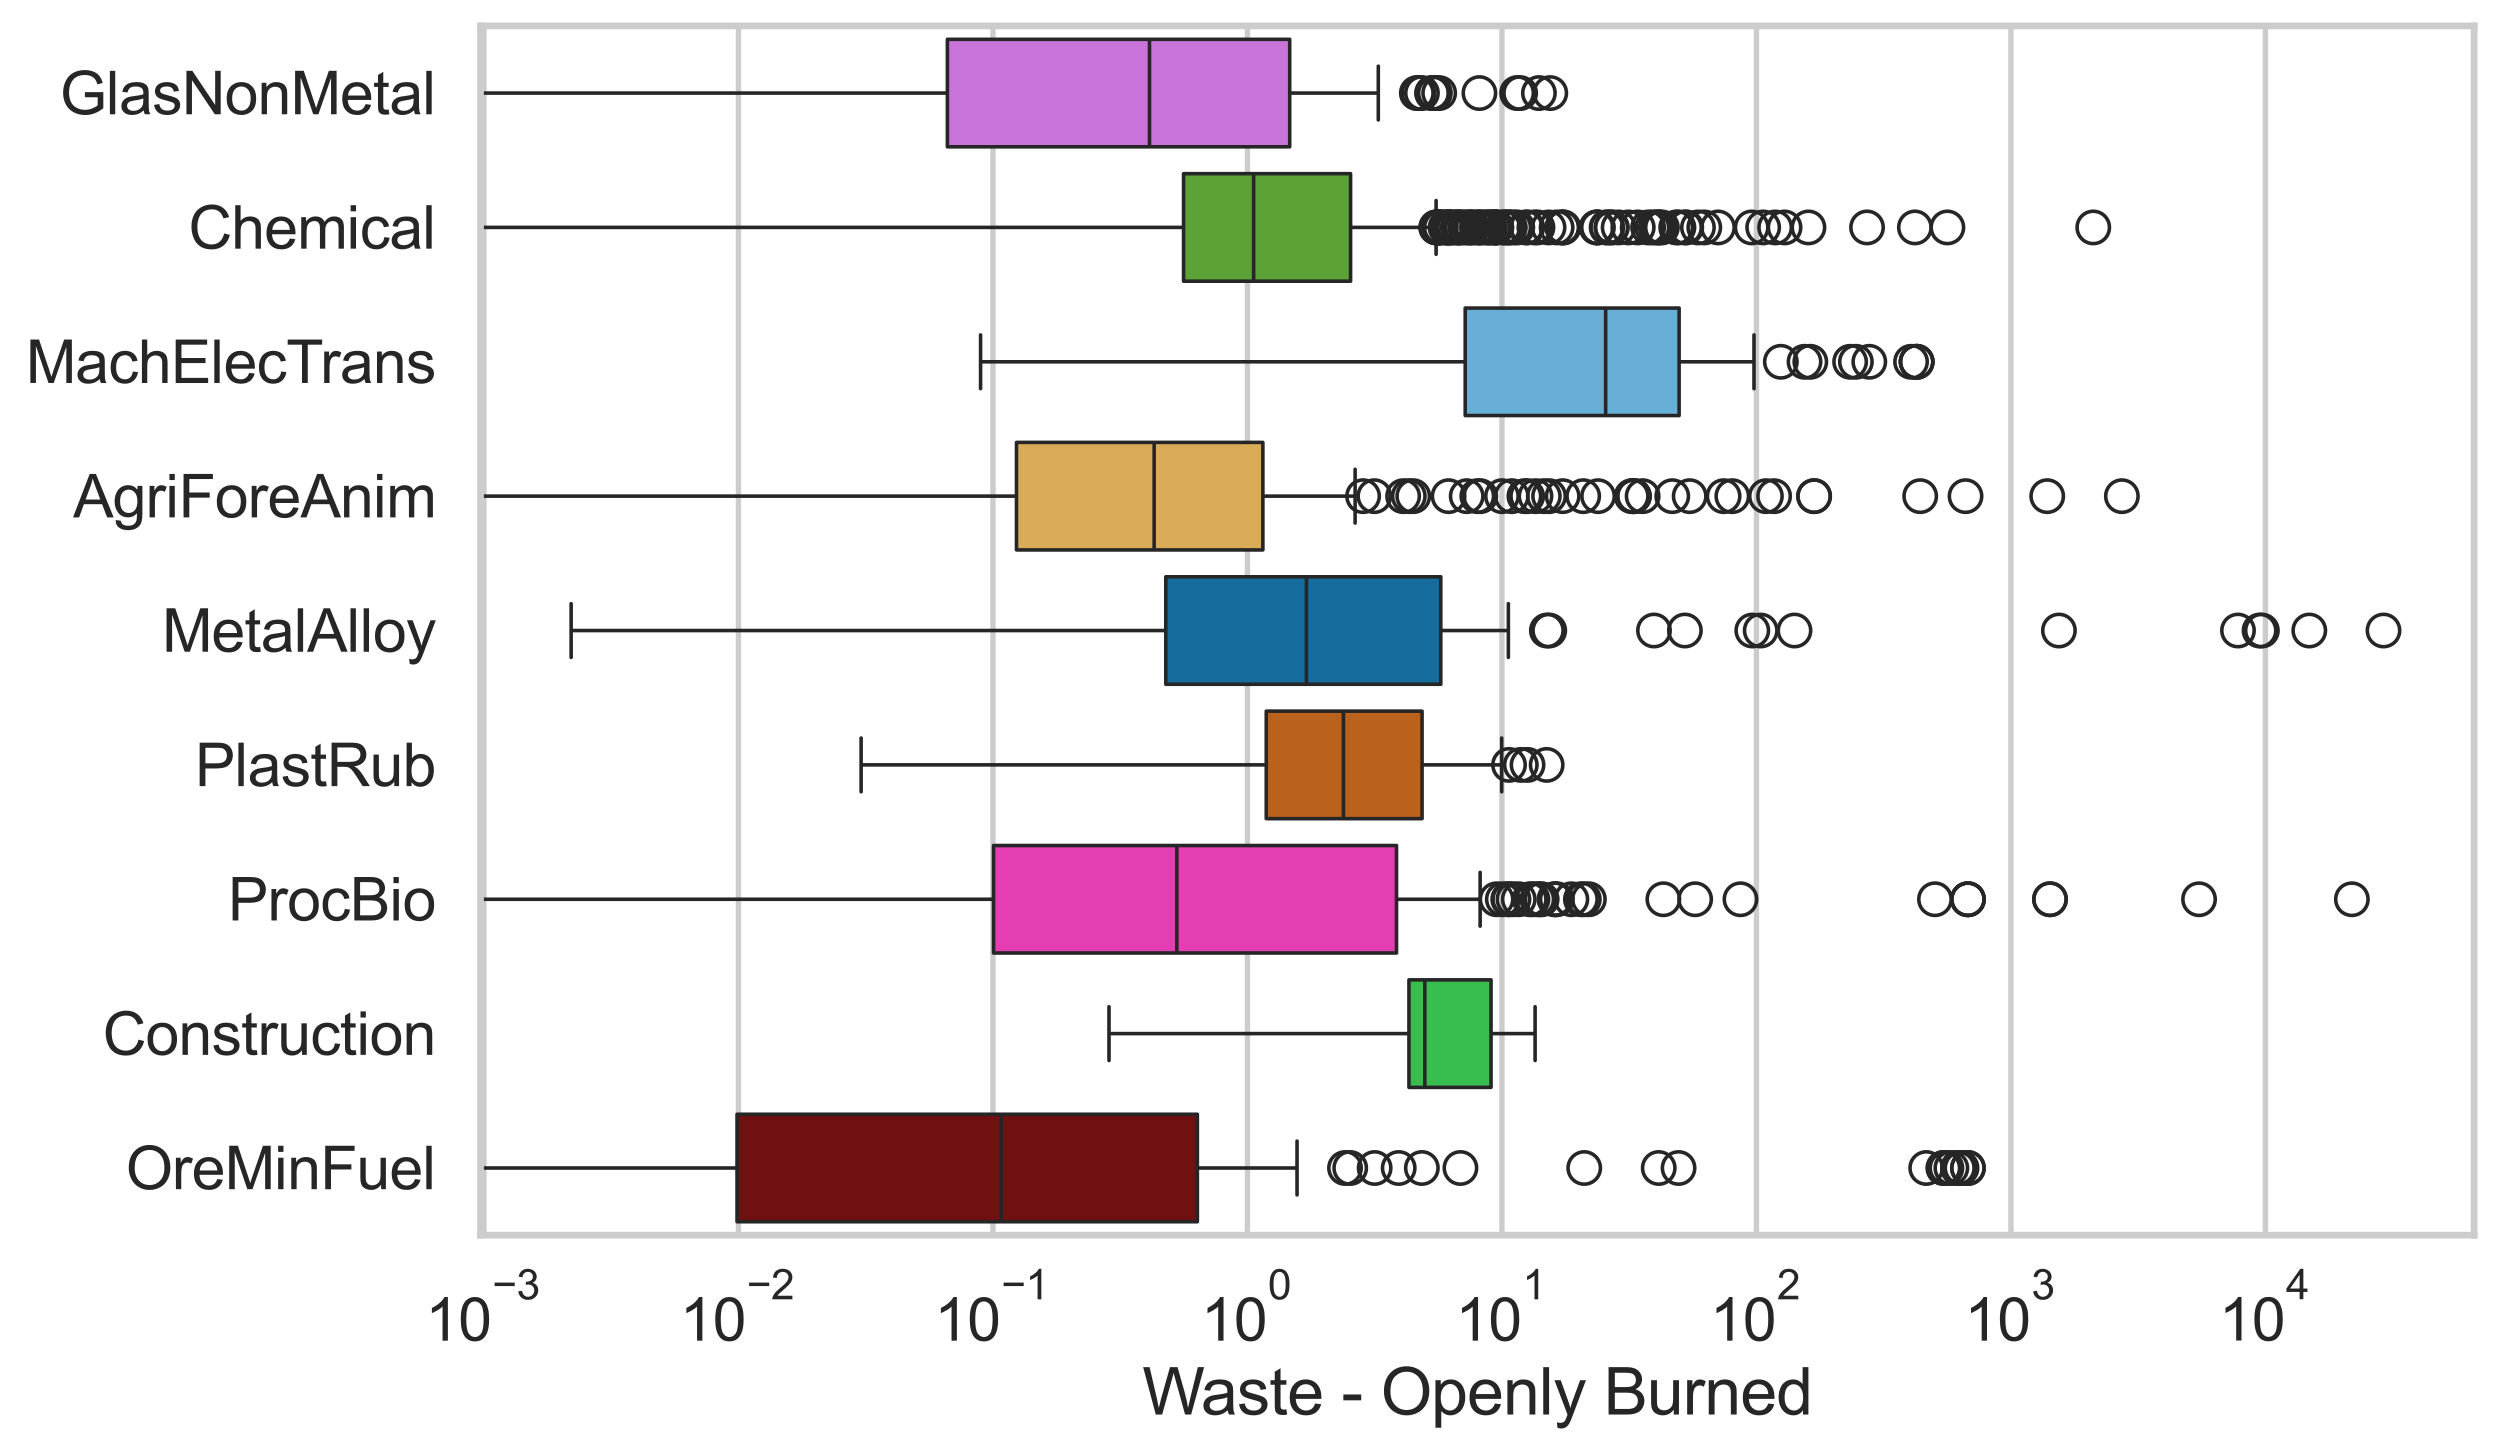 <?xml version="1.0" encoding="utf-8" standalone="no"?>
<!DOCTYPE svg PUBLIC "-//W3C//DTD SVG 1.1//EN"
  "http://www.w3.org/Graphics/SVG/1.1/DTD/svg11.dtd">
<svg xmlns:xlink="http://www.w3.org/1999/xlink" width="695.577pt" height="404.563pt" viewBox="0 0 695.577 404.563" xmlns="http://www.w3.org/2000/svg" version="1.1">
 <defs>
  <style type="text/css">*{stroke-linejoin: round; stroke-linecap: butt}</style>
 </defs>
 <g id="figure_1">
  <g id="patch_1">
   <path d="M 0 404.563 
L 695.577 404.563 
L 695.577 0 
L 0 0 
z
" style="fill: #ffffff"/>
  </g>
  <g id="axes_1">
   <g id="patch_2">
    <path d="M 133.697 343.665 
L 688.377 343.665 
L 688.377 7.2 
L 133.697 7.2 
z
" style="fill: #ffffff"/>
   </g>
   <g id="matplotlib.axis_1">
    <g id="xtick_1">
     <g id="line2d_1">
      <path d="M 134.657 343.665 
L 134.657 7.2 
" clip-path="url(#pf6d19794cf)" style="fill: none; stroke: #cccccc; stroke-width: 1.5; stroke-linecap: round"/>
     </g>
     <g id="text_1">
      <!-- $\mathdefault{10^{-3}}$ -->
      <g style="fill: #262626" transform="translate(118.322 373.18) scale(0.165 -0.165)">
       <defs>
        <path id="ArialMT-31" d="M 2384 0 
L 1822 0 
L 1822 3584 
Q 1619 3391 1289 3197 
Q 959 3003 697 2906 
L 697 3450 
Q 1169 3672 1522 3987 
Q 1875 4303 2022 4600 
L 2384 4600 
L 2384 0 
z
" transform="scale(0.016)"/>
        <path id="ArialMT-30" d="M 266 2259 
Q 266 3072 433 3567 
Q 600 4063 929 4331 
Q 1259 4600 1759 4600 
Q 2128 4600 2406 4451 
Q 2684 4303 2865 4023 
Q 3047 3744 3150 3342 
Q 3253 2941 3253 2259 
Q 3253 1453 3087 958 
Q 2922 463 2592 192 
Q 2263 -78 1759 -78 
Q 1097 -78 719 397 
Q 266 969 266 2259 
z
M 844 2259 
Q 844 1131 1108 757 
Q 1372 384 1759 384 
Q 2147 384 2411 759 
Q 2675 1134 2675 2259 
Q 2675 3391 2411 3762 
Q 2147 4134 1753 4134 
Q 1366 4134 1134 3806 
Q 844 3388 844 2259 
z
" transform="scale(0.016)"/>
        <path id="ArialMT-2212" d="M 3381 1997 
L 356 1997 
L 356 2522 
L 3381 2522 
L 3381 1997 
z
" transform="scale(0.016)"/>
        <path id="ArialMT-33" d="M 269 1209 
L 831 1284 
Q 928 806 1161 595 
Q 1394 384 1728 384 
Q 2125 384 2398 659 
Q 2672 934 2672 1341 
Q 2672 1728 2419 1979 
Q 2166 2231 1775 2231 
Q 1616 2231 1378 2169 
L 1441 2663 
Q 1497 2656 1531 2656 
Q 1891 2656 2178 2843 
Q 2466 3031 2466 3422 
Q 2466 3731 2256 3934 
Q 2047 4138 1716 4138 
Q 1388 4138 1169 3931 
Q 950 3725 888 3313 
L 325 3413 
Q 428 3978 793 4289 
Q 1159 4600 1703 4600 
Q 2078 4600 2393 4439 
Q 2709 4278 2876 4000 
Q 3044 3722 3044 3409 
Q 3044 3113 2884 2869 
Q 2725 2625 2413 2481 
Q 2819 2388 3044 2092 
Q 3269 1797 3269 1353 
Q 3269 753 2831 336 
Q 2394 -81 1725 -81 
Q 1122 -81 723 278 
Q 325 638 269 1209 
z
" transform="scale(0.016)"/>
       </defs>
       <use xlink:href="#ArialMT-31" transform="translate(0 0.994)"/>
       <use xlink:href="#ArialMT-30" transform="translate(55.615 0.994)"/>
       <use xlink:href="#ArialMT-2212" transform="translate(112.973 70.688) scale(0.7)"/>
       <use xlink:href="#ArialMT-33" transform="translate(153.852 70.688) scale(0.7)"/>
      </g>
     </g>
    </g>
    <g id="xtick_2">
     <g id="line2d_2">
      <path d="M 205.465 343.665 
L 205.465 7.2 
" clip-path="url(#pf6d19794cf)" style="fill: none; stroke: #cccccc; stroke-width: 1.5; stroke-linecap: round"/>
     </g>
     <g id="text_2">
      <!-- $\mathdefault{10^{-2}}$ -->
      <g style="fill: #262626" transform="translate(189.13 373.18) scale(0.165 -0.165)">
       <defs>
        <path id="ArialMT-32" d="M 3222 541 
L 3222 0 
L 194 0 
Q 188 203 259 391 
Q 375 700 629 1000 
Q 884 1300 1366 1694 
Q 2113 2306 2375 2664 
Q 2638 3022 2638 3341 
Q 2638 3675 2398 3904 
Q 2159 4134 1775 4134 
Q 1369 4134 1125 3890 
Q 881 3647 878 3216 
L 300 3275 
Q 359 3922 746 4261 
Q 1134 4600 1788 4600 
Q 2447 4600 2831 4234 
Q 3216 3869 3216 3328 
Q 3216 3053 3103 2787 
Q 2991 2522 2730 2228 
Q 2469 1934 1863 1422 
Q 1356 997 1212 845 
Q 1069 694 975 541 
L 3222 541 
z
" transform="scale(0.016)"/>
       </defs>
       <use xlink:href="#ArialMT-31" transform="translate(0 0.994)"/>
       <use xlink:href="#ArialMT-30" transform="translate(55.615 0.994)"/>
       <use xlink:href="#ArialMT-2212" transform="translate(112.973 70.688) scale(0.7)"/>
       <use xlink:href="#ArialMT-32" transform="translate(153.852 70.688) scale(0.7)"/>
      </g>
     </g>
    </g>
    <g id="xtick_3">
     <g id="line2d_3">
      <path d="M 276.273 343.665 
L 276.273 7.2 
" clip-path="url(#pf6d19794cf)" style="fill: none; stroke: #cccccc; stroke-width: 1.5; stroke-linecap: round"/>
     </g>
     <g id="text_3">
      <!-- $\mathdefault{10^{-1}}$ -->
      <g style="fill: #262626" transform="translate(259.938 373.18) scale(0.165 -0.165)">
       <use xlink:href="#ArialMT-31" transform="translate(0 0.994)"/>
       <use xlink:href="#ArialMT-30" transform="translate(55.615 0.994)"/>
       <use xlink:href="#ArialMT-2212" transform="translate(112.973 70.688) scale(0.7)"/>
       <use xlink:href="#ArialMT-31" transform="translate(153.852 70.688) scale(0.7)"/>
      </g>
     </g>
    </g>
    <g id="xtick_4">
     <g id="line2d_4">
      <path d="M 347.081 343.665 
L 347.081 7.2 
" clip-path="url(#pf6d19794cf)" style="fill: none; stroke: #cccccc; stroke-width: 1.5; stroke-linecap: round"/>
     </g>
     <g id="text_4">
      <!-- $\mathdefault{10^{0}}$ -->
      <g style="fill: #262626" transform="translate(334.128 373.18) scale(0.165 -0.165)">
       <use xlink:href="#ArialMT-31" transform="translate(0 0.994)"/>
       <use xlink:href="#ArialMT-30" transform="translate(55.615 0.994)"/>
       <use xlink:href="#ArialMT-30" transform="translate(112.973 70.688) scale(0.7)"/>
      </g>
     </g>
    </g>
    <g id="xtick_5">
     <g id="line2d_5">
      <path d="M 417.889 343.665 
L 417.889 7.2 
" clip-path="url(#pf6d19794cf)" style="fill: none; stroke: #cccccc; stroke-width: 1.5; stroke-linecap: round"/>
     </g>
     <g id="text_5">
      <!-- $\mathdefault{10^{1}}$ -->
      <g style="fill: #262626" transform="translate(404.936 373.18) scale(0.165 -0.165)">
       <use xlink:href="#ArialMT-31" transform="translate(0 0.994)"/>
       <use xlink:href="#ArialMT-30" transform="translate(55.615 0.994)"/>
       <use xlink:href="#ArialMT-31" transform="translate(112.973 70.688) scale(0.7)"/>
      </g>
     </g>
    </g>
    <g id="xtick_6">
     <g id="line2d_6">
      <path d="M 488.696 343.665 
L 488.696 7.2 
" clip-path="url(#pf6d19794cf)" style="fill: none; stroke: #cccccc; stroke-width: 1.5; stroke-linecap: round"/>
     </g>
     <g id="text_6">
      <!-- $\mathdefault{10^{2}}$ -->
      <g style="fill: #262626" transform="translate(475.744 373.18) scale(0.165 -0.165)">
       <use xlink:href="#ArialMT-31" transform="translate(0 0.994)"/>
       <use xlink:href="#ArialMT-30" transform="translate(55.615 0.994)"/>
       <use xlink:href="#ArialMT-32" transform="translate(112.973 70.688) scale(0.7)"/>
      </g>
     </g>
    </g>
    <g id="xtick_7">
     <g id="line2d_7">
      <path d="M 559.504 343.665 
L 559.504 7.2 
" clip-path="url(#pf6d19794cf)" style="fill: none; stroke: #cccccc; stroke-width: 1.5; stroke-linecap: round"/>
     </g>
     <g id="text_7">
      <!-- $\mathdefault{10^{3}}$ -->
      <g style="fill: #262626" transform="translate(546.552 373.18) scale(0.165 -0.165)">
       <use xlink:href="#ArialMT-31" transform="translate(0 0.994)"/>
       <use xlink:href="#ArialMT-30" transform="translate(55.615 0.994)"/>
       <use xlink:href="#ArialMT-33" transform="translate(112.973 70.688) scale(0.7)"/>
      </g>
     </g>
    </g>
    <g id="xtick_8">
     <g id="line2d_8">
      <path d="M 630.312 343.665 
L 630.312 7.2 
" clip-path="url(#pf6d19794cf)" style="fill: none; stroke: #cccccc; stroke-width: 1.5; stroke-linecap: round"/>
     </g>
     <g id="text_8">
      <!-- $\mathdefault{10^{4}}$ -->
      <g style="fill: #262626" transform="translate(617.36 373.015) scale(0.165 -0.165)">
       <defs>
        <path id="ArialMT-34" d="M 2069 0 
L 2069 1097 
L 81 1097 
L 81 1613 
L 2172 4581 
L 2631 4581 
L 2631 1613 
L 3250 1613 
L 3250 1097 
L 2631 1097 
L 2631 0 
L 2069 0 
z
M 2069 1613 
L 2069 3678 
L 634 1613 
L 2069 1613 
z
" transform="scale(0.016)"/>
       </defs>
       <use xlink:href="#ArialMT-31" transform="translate(0 0.202)"/>
       <use xlink:href="#ArialMT-30" transform="translate(55.615 0.202)"/>
       <use xlink:href="#ArialMT-34" transform="translate(112.973 69.895) scale(0.7)"/>
      </g>
     </g>
    </g>
    <g id="xtick_9"/>
    <g id="xtick_10"/>
    <g id="xtick_11"/>
    <g id="xtick_12"/>
    <g id="xtick_13"/>
    <g id="xtick_14"/>
    <g id="xtick_15"/>
    <g id="xtick_16"/>
    <g id="xtick_17"/>
    <g id="xtick_18"/>
    <g id="xtick_19"/>
    <g id="xtick_20"/>
    <g id="xtick_21"/>
    <g id="xtick_22"/>
    <g id="xtick_23"/>
    <g id="xtick_24"/>
    <g id="xtick_25"/>
    <g id="xtick_26"/>
    <g id="xtick_27"/>
    <g id="xtick_28"/>
    <g id="xtick_29"/>
    <g id="xtick_30"/>
    <g id="xtick_31"/>
    <g id="xtick_32"/>
    <g id="xtick_33"/>
    <g id="xtick_34"/>
    <g id="xtick_35"/>
    <g id="xtick_36"/>
    <g id="xtick_37"/>
    <g id="xtick_38"/>
    <g id="xtick_39"/>
    <g id="xtick_40"/>
    <g id="xtick_41"/>
    <g id="xtick_42"/>
    <g id="xtick_43"/>
    <g id="xtick_44"/>
    <g id="xtick_45"/>
    <g id="xtick_46"/>
    <g id="xtick_47"/>
    <g id="xtick_48"/>
    <g id="xtick_49"/>
    <g id="xtick_50"/>
    <g id="xtick_51"/>
    <g id="xtick_52"/>
    <g id="xtick_53"/>
    <g id="xtick_54"/>
    <g id="xtick_55"/>
    <g id="xtick_56"/>
    <g id="xtick_57"/>
    <g id="xtick_58"/>
    <g id="xtick_59"/>
    <g id="xtick_60"/>
    <g id="xtick_61"/>
    <g id="xtick_62"/>
    <g id="xtick_63"/>
    <g id="xtick_64"/>
    <g id="xtick_65"/>
    <g id="xtick_66"/>
    <g id="xtick_67"/>
    <g id="xtick_68"/>
    <g id="xtick_69"/>
    <g id="text_9">
     <!-- Waste - Openly Burned -->
     <g style="fill: #262626" transform="translate(317.838 393.574) scale(0.18 -0.18)">
      <defs>
       <path id="ArialMT-57" d="M 1294 0 
L 78 4581 
L 700 4581 
L 1397 1578 
Q 1509 1106 1591 641 
Q 1766 1375 1797 1488 
L 2669 4581 
L 3400 4581 
L 4056 2263 
Q 4303 1400 4413 641 
Q 4500 1075 4641 1638 
L 5359 4581 
L 5969 4581 
L 4713 0 
L 4128 0 
L 3163 3491 
Q 3041 3928 3019 4028 
Q 2947 3713 2884 3491 
L 1913 0 
L 1294 0 
z
" transform="scale(0.016)"/>
       <path id="ArialMT-61" d="M 2588 409 
Q 2275 144 1986 34 
Q 1697 -75 1366 -75 
Q 819 -75 525 192 
Q 231 459 231 875 
Q 231 1119 342 1320 
Q 453 1522 633 1644 
Q 813 1766 1038 1828 
Q 1203 1872 1538 1913 
Q 2219 1994 2541 2106 
Q 2544 2222 2544 2253 
Q 2544 2597 2384 2738 
Q 2169 2928 1744 2928 
Q 1347 2928 1158 2789 
Q 969 2650 878 2297 
L 328 2372 
Q 403 2725 575 2942 
Q 747 3159 1072 3276 
Q 1397 3394 1825 3394 
Q 2250 3394 2515 3294 
Q 2781 3194 2906 3042 
Q 3031 2891 3081 2659 
Q 3109 2516 3109 2141 
L 3109 1391 
Q 3109 606 3145 398 
Q 3181 191 3288 0 
L 2700 0 
Q 2613 175 2588 409 
z
M 2541 1666 
Q 2234 1541 1622 1453 
Q 1275 1403 1131 1340 
Q 988 1278 909 1158 
Q 831 1038 831 891 
Q 831 666 1001 516 
Q 1172 366 1500 366 
Q 1825 366 2078 508 
Q 2331 650 2450 897 
Q 2541 1088 2541 1459 
L 2541 1666 
z
" transform="scale(0.016)"/>
       <path id="ArialMT-73" d="M 197 991 
L 753 1078 
Q 800 744 1014 566 
Q 1228 388 1613 388 
Q 2000 388 2187 545 
Q 2375 703 2375 916 
Q 2375 1106 2209 1216 
Q 2094 1291 1634 1406 
Q 1016 1563 777 1677 
Q 538 1791 414 1992 
Q 291 2194 291 2438 
Q 291 2659 392 2848 
Q 494 3038 669 3163 
Q 800 3259 1026 3326 
Q 1253 3394 1513 3394 
Q 1903 3394 2198 3281 
Q 2494 3169 2634 2976 
Q 2775 2784 2828 2463 
L 2278 2388 
Q 2241 2644 2061 2787 
Q 1881 2931 1553 2931 
Q 1166 2931 1000 2803 
Q 834 2675 834 2503 
Q 834 2394 903 2306 
Q 972 2216 1119 2156 
Q 1203 2125 1616 2013 
Q 2213 1853 2448 1751 
Q 2684 1650 2818 1456 
Q 2953 1263 2953 975 
Q 2953 694 2789 445 
Q 2625 197 2315 61 
Q 2006 -75 1616 -75 
Q 969 -75 630 194 
Q 291 463 197 991 
z
" transform="scale(0.016)"/>
       <path id="ArialMT-74" d="M 1650 503 
L 1731 6 
Q 1494 -44 1306 -44 
Q 1000 -44 831 53 
Q 663 150 594 308 
Q 525 466 525 972 
L 525 2881 
L 113 2881 
L 113 3319 
L 525 3319 
L 525 4141 
L 1084 4478 
L 1084 3319 
L 1650 3319 
L 1650 2881 
L 1084 2881 
L 1084 941 
Q 1084 700 1114 631 
Q 1144 563 1211 522 
Q 1278 481 1403 481 
Q 1497 481 1650 503 
z
" transform="scale(0.016)"/>
       <path id="ArialMT-65" d="M 2694 1069 
L 3275 997 
Q 3138 488 2766 206 
Q 2394 -75 1816 -75 
Q 1088 -75 661 373 
Q 234 822 234 1631 
Q 234 2469 665 2931 
Q 1097 3394 1784 3394 
Q 2450 3394 2872 2941 
Q 3294 2488 3294 1666 
Q 3294 1616 3291 1516 
L 816 1516 
Q 847 969 1125 678 
Q 1403 388 1819 388 
Q 2128 388 2347 550 
Q 2566 713 2694 1069 
z
M 847 1978 
L 2700 1978 
Q 2663 2397 2488 2606 
Q 2219 2931 1791 2931 
Q 1403 2931 1139 2672 
Q 875 2413 847 1978 
z
" transform="scale(0.016)"/>
       <path id="ArialMT-20" transform="scale(0.016)"/>
       <path id="ArialMT-2d" d="M 203 1375 
L 203 1941 
L 1931 1941 
L 1931 1375 
L 203 1375 
z
" transform="scale(0.016)"/>
       <path id="ArialMT-4f" d="M 309 2231 
Q 309 3372 921 4017 
Q 1534 4663 2503 4663 
Q 3138 4663 3647 4359 
Q 4156 4056 4423 3514 
Q 4691 2972 4691 2284 
Q 4691 1588 4409 1038 
Q 4128 488 3612 205 
Q 3097 -78 2500 -78 
Q 1853 -78 1343 234 
Q 834 547 571 1087 
Q 309 1628 309 2231 
z
M 934 2222 
Q 934 1394 1379 917 
Q 1825 441 2497 441 
Q 3181 441 3623 922 
Q 4066 1403 4066 2288 
Q 4066 2847 3877 3264 
Q 3688 3681 3323 3911 
Q 2959 4141 2506 4141 
Q 1863 4141 1398 3698 
Q 934 3256 934 2222 
z
" transform="scale(0.016)"/>
       <path id="ArialMT-70" d="M 422 -1272 
L 422 3319 
L 934 3319 
L 934 2888 
Q 1116 3141 1344 3267 
Q 1572 3394 1897 3394 
Q 2322 3394 2647 3175 
Q 2972 2956 3137 2557 
Q 3303 2159 3303 1684 
Q 3303 1175 3120 767 
Q 2938 359 2589 142 
Q 2241 -75 1856 -75 
Q 1575 -75 1351 44 
Q 1128 163 984 344 
L 984 -1272 
L 422 -1272 
z
M 931 1641 
Q 931 1000 1190 694 
Q 1450 388 1819 388 
Q 2194 388 2461 705 
Q 2728 1022 2728 1688 
Q 2728 2322 2467 2637 
Q 2206 2953 1844 2953 
Q 1484 2953 1207 2617 
Q 931 2281 931 1641 
z
" transform="scale(0.016)"/>
       <path id="ArialMT-6e" d="M 422 0 
L 422 3319 
L 928 3319 
L 928 2847 
Q 1294 3394 1984 3394 
Q 2284 3394 2536 3286 
Q 2788 3178 2913 3003 
Q 3038 2828 3088 2588 
Q 3119 2431 3119 2041 
L 3119 0 
L 2556 0 
L 2556 2019 
Q 2556 2363 2490 2533 
Q 2425 2703 2258 2804 
Q 2091 2906 1866 2906 
Q 1506 2906 1245 2678 
Q 984 2450 984 1813 
L 984 0 
L 422 0 
z
" transform="scale(0.016)"/>
       <path id="ArialMT-6c" d="M 409 0 
L 409 4581 
L 972 4581 
L 972 0 
L 409 0 
z
" transform="scale(0.016)"/>
       <path id="ArialMT-79" d="M 397 -1278 
L 334 -750 
Q 519 -800 656 -800 
Q 844 -800 956 -737 
Q 1069 -675 1141 -563 
Q 1194 -478 1313 -144 
Q 1328 -97 1363 -6 
L 103 3319 
L 709 3319 
L 1400 1397 
Q 1534 1031 1641 628 
Q 1738 1016 1872 1384 
L 2581 3319 
L 3144 3319 
L 1881 -56 
Q 1678 -603 1566 -809 
Q 1416 -1088 1222 -1217 
Q 1028 -1347 759 -1347 
Q 597 -1347 397 -1278 
z
" transform="scale(0.016)"/>
       <path id="ArialMT-42" d="M 469 0 
L 469 4581 
L 2188 4581 
Q 2713 4581 3030 4442 
Q 3347 4303 3526 4014 
Q 3706 3725 3706 3409 
Q 3706 3116 3547 2856 
Q 3388 2597 3066 2438 
Q 3481 2316 3704 2022 
Q 3928 1728 3928 1328 
Q 3928 1006 3792 729 
Q 3656 453 3456 303 
Q 3256 153 2954 76 
Q 2653 0 2216 0 
L 469 0 
z
M 1075 2656 
L 2066 2656 
Q 2469 2656 2644 2709 
Q 2875 2778 2992 2937 
Q 3109 3097 3109 3338 
Q 3109 3566 3000 3739 
Q 2891 3913 2687 3977 
Q 2484 4041 1991 4041 
L 1075 4041 
L 1075 2656 
z
M 1075 541 
L 2216 541 
Q 2509 541 2628 563 
Q 2838 600 2978 687 
Q 3119 775 3209 942 
Q 3300 1109 3300 1328 
Q 3300 1584 3169 1773 
Q 3038 1963 2805 2039 
Q 2572 2116 2134 2116 
L 1075 2116 
L 1075 541 
z
" transform="scale(0.016)"/>
       <path id="ArialMT-75" d="M 2597 0 
L 2597 488 
Q 2209 -75 1544 -75 
Q 1250 -75 995 37 
Q 741 150 617 320 
Q 494 491 444 738 
Q 409 903 409 1263 
L 409 3319 
L 972 3319 
L 972 1478 
Q 972 1038 1006 884 
Q 1059 663 1231 536 
Q 1403 409 1656 409 
Q 1909 409 2131 539 
Q 2353 669 2445 892 
Q 2538 1116 2538 1541 
L 2538 3319 
L 3100 3319 
L 3100 0 
L 2597 0 
z
" transform="scale(0.016)"/>
       <path id="ArialMT-72" d="M 416 0 
L 416 3319 
L 922 3319 
L 922 2816 
Q 1116 3169 1280 3281 
Q 1444 3394 1641 3394 
Q 1925 3394 2219 3213 
L 2025 2691 
Q 1819 2813 1613 2813 
Q 1428 2813 1281 2702 
Q 1134 2591 1072 2394 
Q 978 2094 978 1738 
L 978 0 
L 416 0 
z
" transform="scale(0.016)"/>
       <path id="ArialMT-64" d="M 2575 0 
L 2575 419 
Q 2259 -75 1647 -75 
Q 1250 -75 917 144 
Q 584 363 401 755 
Q 219 1147 219 1656 
Q 219 2153 384 2558 
Q 550 2963 881 3178 
Q 1213 3394 1622 3394 
Q 1922 3394 2156 3267 
Q 2391 3141 2538 2938 
L 2538 4581 
L 3097 4581 
L 3097 0 
L 2575 0 
z
M 797 1656 
Q 797 1019 1065 703 
Q 1334 388 1700 388 
Q 2069 388 2326 689 
Q 2584 991 2584 1609 
Q 2584 2291 2321 2609 
Q 2059 2928 1675 2928 
Q 1300 2928 1048 2622 
Q 797 2316 797 1656 
z
" transform="scale(0.016)"/>
      </defs>
      <use xlink:href="#ArialMT-57"/>
      <use xlink:href="#ArialMT-61" transform="translate(90.635 0)"/>
      <use xlink:href="#ArialMT-73" transform="translate(146.25 0)"/>
      <use xlink:href="#ArialMT-74" transform="translate(196.25 0)"/>
      <use xlink:href="#ArialMT-65" transform="translate(224.033 0)"/>
      <use xlink:href="#ArialMT-20" transform="translate(279.648 0)"/>
      <use xlink:href="#ArialMT-2d" transform="translate(307.432 0)"/>
      <use xlink:href="#ArialMT-20" transform="translate(340.732 0)"/>
      <use xlink:href="#ArialMT-4f" transform="translate(368.516 0)"/>
      <use xlink:href="#ArialMT-70" transform="translate(446.299 0)"/>
      <use xlink:href="#ArialMT-65" transform="translate(501.914 0)"/>
      <use xlink:href="#ArialMT-6e" transform="translate(557.529 0)"/>
      <use xlink:href="#ArialMT-6c" transform="translate(613.145 0)"/>
      <use xlink:href="#ArialMT-79" transform="translate(635.361 0)"/>
      <use xlink:href="#ArialMT-20" transform="translate(685.361 0)"/>
      <use xlink:href="#ArialMT-42" transform="translate(713.145 0)"/>
      <use xlink:href="#ArialMT-75" transform="translate(779.844 0)"/>
      <use xlink:href="#ArialMT-72" transform="translate(835.459 0)"/>
      <use xlink:href="#ArialMT-6e" transform="translate(868.76 0)"/>
      <use xlink:href="#ArialMT-65" transform="translate(924.375 0)"/>
      <use xlink:href="#ArialMT-64" transform="translate(979.99 0)"/>
     </g>
    </g>
   </g>
   <g id="matplotlib.axis_2">
    <g id="ytick_1">
     <g id="text_10">
      <!-- GlasNonMetal -->
      <g style="fill: #262626" transform="translate(16.659 31.798) scale(0.165 -0.165)">
       <defs>
        <path id="ArialMT-47" d="M 2638 1797 
L 2638 2334 
L 4578 2338 
L 4578 638 
Q 4131 281 3656 101 
Q 3181 -78 2681 -78 
Q 2006 -78 1454 211 
Q 903 500 622 1047 
Q 341 1594 341 2269 
Q 341 2938 620 3517 
Q 900 4097 1425 4378 
Q 1950 4659 2634 4659 
Q 3131 4659 3532 4498 
Q 3934 4338 4162 4050 
Q 4391 3763 4509 3300 
L 3963 3150 
Q 3859 3500 3706 3700 
Q 3553 3900 3268 4020 
Q 2984 4141 2638 4141 
Q 2222 4141 1919 4014 
Q 1616 3888 1430 3681 
Q 1244 3475 1141 3228 
Q 966 2803 966 2306 
Q 966 1694 1177 1281 
Q 1388 869 1791 669 
Q 2194 469 2647 469 
Q 3041 469 3416 620 
Q 3791 772 3984 944 
L 3984 1797 
L 2638 1797 
z
" transform="scale(0.016)"/>
        <path id="ArialMT-4e" d="M 488 0 
L 488 4581 
L 1109 4581 
L 3516 984 
L 3516 4581 
L 4097 4581 
L 4097 0 
L 3475 0 
L 1069 3600 
L 1069 0 
L 488 0 
z
" transform="scale(0.016)"/>
        <path id="ArialMT-6f" d="M 213 1659 
Q 213 2581 725 3025 
Q 1153 3394 1769 3394 
Q 2453 3394 2887 2945 
Q 3322 2497 3322 1706 
Q 3322 1066 3130 698 
Q 2938 331 2570 128 
Q 2203 -75 1769 -75 
Q 1072 -75 642 372 
Q 213 819 213 1659 
z
M 791 1659 
Q 791 1022 1069 705 
Q 1347 388 1769 388 
Q 2188 388 2466 706 
Q 2744 1025 2744 1678 
Q 2744 2294 2464 2611 
Q 2184 2928 1769 2928 
Q 1347 2928 1069 2612 
Q 791 2297 791 1659 
z
" transform="scale(0.016)"/>
        <path id="ArialMT-4d" d="M 475 0 
L 475 4581 
L 1388 4581 
L 2472 1338 
Q 2622 884 2691 659 
Q 2769 909 2934 1394 
L 4031 4581 
L 4847 4581 
L 4847 0 
L 4263 0 
L 4263 3834 
L 2931 0 
L 2384 0 
L 1059 3900 
L 1059 0 
L 475 0 
z
" transform="scale(0.016)"/>
       </defs>
       <use xlink:href="#ArialMT-47"/>
       <use xlink:href="#ArialMT-6c" transform="translate(77.783 0)"/>
       <use xlink:href="#ArialMT-61" transform="translate(100 0)"/>
       <use xlink:href="#ArialMT-73" transform="translate(155.615 0)"/>
       <use xlink:href="#ArialMT-4e" transform="translate(205.615 0)"/>
       <use xlink:href="#ArialMT-6f" transform="translate(277.832 0)"/>
       <use xlink:href="#ArialMT-6e" transform="translate(333.447 0)"/>
       <use xlink:href="#ArialMT-4d" transform="translate(389.062 0)"/>
       <use xlink:href="#ArialMT-65" transform="translate(472.363 0)"/>
       <use xlink:href="#ArialMT-74" transform="translate(527.979 0)"/>
       <use xlink:href="#ArialMT-61" transform="translate(555.762 0)"/>
       <use xlink:href="#ArialMT-6c" transform="translate(611.377 0)"/>
      </g>
     </g>
    </g>
    <g id="ytick_2">
     <g id="text_11">
      <!-- Chemical -->
      <g style="fill: #262626" transform="translate(52.428 69.183) scale(0.165 -0.165)">
       <defs>
        <path id="ArialMT-43" d="M 3763 1606 
L 4369 1453 
Q 4178 706 3683 314 
Q 3188 -78 2472 -78 
Q 1731 -78 1267 223 
Q 803 525 561 1097 
Q 319 1669 319 2325 
Q 319 3041 592 3573 
Q 866 4106 1370 4382 
Q 1875 4659 2481 4659 
Q 3169 4659 3637 4309 
Q 4106 3959 4291 3325 
L 3694 3184 
Q 3534 3684 3231 3912 
Q 2928 4141 2469 4141 
Q 1941 4141 1586 3887 
Q 1231 3634 1087 3207 
Q 944 2781 944 2328 
Q 944 1744 1114 1308 
Q 1284 872 1643 656 
Q 2003 441 2422 441 
Q 2931 441 3284 734 
Q 3638 1028 3763 1606 
z
" transform="scale(0.016)"/>
        <path id="ArialMT-68" d="M 422 0 
L 422 4581 
L 984 4581 
L 984 2938 
Q 1378 3394 1978 3394 
Q 2347 3394 2619 3248 
Q 2891 3103 3008 2847 
Q 3125 2591 3125 2103 
L 3125 0 
L 2563 0 
L 2563 2103 
Q 2563 2525 2380 2717 
Q 2197 2909 1863 2909 
Q 1613 2909 1392 2779 
Q 1172 2650 1078 2428 
Q 984 2206 984 1816 
L 984 0 
L 422 0 
z
" transform="scale(0.016)"/>
        <path id="ArialMT-6d" d="M 422 0 
L 422 3319 
L 925 3319 
L 925 2853 
Q 1081 3097 1340 3245 
Q 1600 3394 1931 3394 
Q 2300 3394 2536 3241 
Q 2772 3088 2869 2813 
Q 3263 3394 3894 3394 
Q 4388 3394 4653 3120 
Q 4919 2847 4919 2278 
L 4919 0 
L 4359 0 
L 4359 2091 
Q 4359 2428 4304 2576 
Q 4250 2725 4106 2815 
Q 3963 2906 3769 2906 
Q 3419 2906 3187 2673 
Q 2956 2441 2956 1928 
L 2956 0 
L 2394 0 
L 2394 2156 
Q 2394 2531 2256 2718 
Q 2119 2906 1806 2906 
Q 1569 2906 1367 2781 
Q 1166 2656 1075 2415 
Q 984 2175 984 1722 
L 984 0 
L 422 0 
z
" transform="scale(0.016)"/>
        <path id="ArialMT-69" d="M 425 3934 
L 425 4581 
L 988 4581 
L 988 3934 
L 425 3934 
z
M 425 0 
L 425 3319 
L 988 3319 
L 988 0 
L 425 0 
z
" transform="scale(0.016)"/>
        <path id="ArialMT-63" d="M 2588 1216 
L 3141 1144 
Q 3050 572 2676 248 
Q 2303 -75 1759 -75 
Q 1078 -75 664 370 
Q 250 816 250 1647 
Q 250 2184 428 2587 
Q 606 2991 970 3192 
Q 1334 3394 1763 3394 
Q 2303 3394 2647 3120 
Q 2991 2847 3088 2344 
L 2541 2259 
Q 2463 2594 2264 2762 
Q 2066 2931 1784 2931 
Q 1359 2931 1093 2626 
Q 828 2322 828 1663 
Q 828 994 1084 691 
Q 1341 388 1753 388 
Q 2084 388 2306 591 
Q 2528 794 2588 1216 
z
" transform="scale(0.016)"/>
       </defs>
       <use xlink:href="#ArialMT-43"/>
       <use xlink:href="#ArialMT-68" transform="translate(72.217 0)"/>
       <use xlink:href="#ArialMT-65" transform="translate(127.832 0)"/>
       <use xlink:href="#ArialMT-6d" transform="translate(183.447 0)"/>
       <use xlink:href="#ArialMT-69" transform="translate(266.748 0)"/>
       <use xlink:href="#ArialMT-63" transform="translate(288.965 0)"/>
       <use xlink:href="#ArialMT-61" transform="translate(338.965 0)"/>
       <use xlink:href="#ArialMT-6c" transform="translate(394.58 0)"/>
      </g>
     </g>
    </g>
    <g id="ytick_3">
     <g id="text_12">
      <!-- MachElecTrans -->
      <g style="fill: #262626" transform="translate(7.2 106.568) scale(0.165 -0.165)">
       <defs>
        <path id="ArialMT-45" d="M 506 0 
L 506 4581 
L 3819 4581 
L 3819 4041 
L 1113 4041 
L 1113 2638 
L 3647 2638 
L 3647 2100 
L 1113 2100 
L 1113 541 
L 3925 541 
L 3925 0 
L 506 0 
z
" transform="scale(0.016)"/>
        <path id="ArialMT-54" d="M 1659 0 
L 1659 4041 
L 150 4041 
L 150 4581 
L 3781 4581 
L 3781 4041 
L 2266 4041 
L 2266 0 
L 1659 0 
z
" transform="scale(0.016)"/>
       </defs>
       <use xlink:href="#ArialMT-4d"/>
       <use xlink:href="#ArialMT-61" transform="translate(83.301 0)"/>
       <use xlink:href="#ArialMT-63" transform="translate(138.916 0)"/>
       <use xlink:href="#ArialMT-68" transform="translate(188.916 0)"/>
       <use xlink:href="#ArialMT-45" transform="translate(244.531 0)"/>
       <use xlink:href="#ArialMT-6c" transform="translate(311.23 0)"/>
       <use xlink:href="#ArialMT-65" transform="translate(333.447 0)"/>
       <use xlink:href="#ArialMT-63" transform="translate(389.062 0)"/>
       <use xlink:href="#ArialMT-54" transform="translate(439.062 0)"/>
       <use xlink:href="#ArialMT-72" transform="translate(496.396 0)"/>
       <use xlink:href="#ArialMT-61" transform="translate(529.697 0)"/>
       <use xlink:href="#ArialMT-6e" transform="translate(585.312 0)"/>
       <use xlink:href="#ArialMT-73" transform="translate(640.928 0)"/>
      </g>
     </g>
    </g>
    <g id="ytick_4">
     <g id="text_13">
      <!-- AgriForeAnim -->
      <g style="fill: #262626" transform="translate(20.341 143.953) scale(0.165 -0.165)">
       <defs>
        <path id="ArialMT-41" d="M -9 0 
L 1750 4581 
L 2403 4581 
L 4278 0 
L 3588 0 
L 3053 1388 
L 1138 1388 
L 634 0 
L -9 0 
z
M 1313 1881 
L 2866 1881 
L 2388 3150 
Q 2169 3728 2063 4100 
Q 1975 3659 1816 3225 
L 1313 1881 
z
" transform="scale(0.016)"/>
        <path id="ArialMT-67" d="M 319 -275 
L 866 -356 
Q 900 -609 1056 -725 
Q 1266 -881 1628 -881 
Q 2019 -881 2231 -725 
Q 2444 -569 2519 -288 
Q 2563 -116 2559 434 
Q 2191 0 1641 0 
Q 956 0 581 494 
Q 206 988 206 1678 
Q 206 2153 378 2554 
Q 550 2956 876 3175 
Q 1203 3394 1644 3394 
Q 2231 3394 2613 2919 
L 2613 3319 
L 3131 3319 
L 3131 450 
Q 3131 -325 2973 -648 
Q 2816 -972 2473 -1159 
Q 2131 -1347 1631 -1347 
Q 1038 -1347 672 -1080 
Q 306 -813 319 -275 
z
M 784 1719 
Q 784 1066 1043 766 
Q 1303 466 1694 466 
Q 2081 466 2343 764 
Q 2606 1063 2606 1700 
Q 2606 2309 2336 2618 
Q 2066 2928 1684 2928 
Q 1309 2928 1046 2623 
Q 784 2319 784 1719 
z
" transform="scale(0.016)"/>
        <path id="ArialMT-46" d="M 525 0 
L 525 4581 
L 3616 4581 
L 3616 4041 
L 1131 4041 
L 1131 2622 
L 3281 2622 
L 3281 2081 
L 1131 2081 
L 1131 0 
L 525 0 
z
" transform="scale(0.016)"/>
       </defs>
       <use xlink:href="#ArialMT-41"/>
       <use xlink:href="#ArialMT-67" transform="translate(66.699 0)"/>
       <use xlink:href="#ArialMT-72" transform="translate(122.314 0)"/>
       <use xlink:href="#ArialMT-69" transform="translate(155.615 0)"/>
       <use xlink:href="#ArialMT-46" transform="translate(177.832 0)"/>
       <use xlink:href="#ArialMT-6f" transform="translate(238.916 0)"/>
       <use xlink:href="#ArialMT-72" transform="translate(294.531 0)"/>
       <use xlink:href="#ArialMT-65" transform="translate(327.832 0)"/>
       <use xlink:href="#ArialMT-41" transform="translate(383.447 0)"/>
       <use xlink:href="#ArialMT-6e" transform="translate(450.146 0)"/>
       <use xlink:href="#ArialMT-69" transform="translate(505.762 0)"/>
       <use xlink:href="#ArialMT-6d" transform="translate(527.979 0)"/>
      </g>
     </g>
    </g>
    <g id="ytick_5">
     <g id="text_14">
      <!-- MetalAlloy -->
      <g style="fill: #262626" transform="translate(45.088 181.337) scale(0.165 -0.165)">
       <use xlink:href="#ArialMT-4d"/>
       <use xlink:href="#ArialMT-65" transform="translate(83.301 0)"/>
       <use xlink:href="#ArialMT-74" transform="translate(138.916 0)"/>
       <use xlink:href="#ArialMT-61" transform="translate(166.699 0)"/>
       <use xlink:href="#ArialMT-6c" transform="translate(222.314 0)"/>
       <use xlink:href="#ArialMT-41" transform="translate(244.531 0)"/>
       <use xlink:href="#ArialMT-6c" transform="translate(311.23 0)"/>
       <use xlink:href="#ArialMT-6c" transform="translate(333.447 0)"/>
       <use xlink:href="#ArialMT-6f" transform="translate(355.664 0)"/>
       <use xlink:href="#ArialMT-79" transform="translate(411.279 0)"/>
      </g>
     </g>
    </g>
    <g id="ytick_6">
     <g id="text_15">
      <!-- PlastRub -->
      <g style="fill: #262626" transform="translate(54.248 218.722) scale(0.165 -0.165)">
       <defs>
        <path id="ArialMT-50" d="M 494 0 
L 494 4581 
L 2222 4581 
Q 2678 4581 2919 4538 
Q 3256 4481 3484 4323 
Q 3713 4166 3852 3881 
Q 3991 3597 3991 3256 
Q 3991 2672 3619 2267 
Q 3247 1863 2275 1863 
L 1100 1863 
L 1100 0 
L 494 0 
z
M 1100 2403 
L 2284 2403 
Q 2872 2403 3119 2622 
Q 3366 2841 3366 3238 
Q 3366 3525 3220 3729 
Q 3075 3934 2838 4000 
Q 2684 4041 2272 4041 
L 1100 4041 
L 1100 2403 
z
" transform="scale(0.016)"/>
        <path id="ArialMT-52" d="M 503 0 
L 503 4581 
L 2534 4581 
Q 3147 4581 3465 4457 
Q 3784 4334 3975 4021 
Q 4166 3709 4166 3331 
Q 4166 2844 3850 2509 
Q 3534 2175 2875 2084 
Q 3116 1969 3241 1856 
Q 3506 1613 3744 1247 
L 4541 0 
L 3778 0 
L 3172 953 
Q 2906 1366 2734 1584 
Q 2563 1803 2427 1890 
Q 2291 1978 2150 2013 
Q 2047 2034 1813 2034 
L 1109 2034 
L 1109 0 
L 503 0 
z
M 1109 2559 
L 2413 2559 
Q 2828 2559 3062 2645 
Q 3297 2731 3419 2920 
Q 3541 3109 3541 3331 
Q 3541 3656 3305 3865 
Q 3069 4075 2559 4075 
L 1109 4075 
L 1109 2559 
z
" transform="scale(0.016)"/>
        <path id="ArialMT-62" d="M 941 0 
L 419 0 
L 419 4581 
L 981 4581 
L 981 2947 
Q 1338 3394 1891 3394 
Q 2197 3394 2470 3270 
Q 2744 3147 2920 2923 
Q 3097 2700 3197 2384 
Q 3297 2069 3297 1709 
Q 3297 856 2875 390 
Q 2453 -75 1863 -75 
Q 1275 -75 941 416 
L 941 0 
z
M 934 1684 
Q 934 1088 1097 822 
Q 1363 388 1816 388 
Q 2184 388 2453 708 
Q 2722 1028 2722 1663 
Q 2722 2313 2464 2622 
Q 2206 2931 1841 2931 
Q 1472 2931 1203 2611 
Q 934 2291 934 1684 
z
" transform="scale(0.016)"/>
       </defs>
       <use xlink:href="#ArialMT-50"/>
       <use xlink:href="#ArialMT-6c" transform="translate(66.699 0)"/>
       <use xlink:href="#ArialMT-61" transform="translate(88.916 0)"/>
       <use xlink:href="#ArialMT-73" transform="translate(144.531 0)"/>
       <use xlink:href="#ArialMT-74" transform="translate(194.531 0)"/>
       <use xlink:href="#ArialMT-52" transform="translate(222.314 0)"/>
       <use xlink:href="#ArialMT-75" transform="translate(294.531 0)"/>
       <use xlink:href="#ArialMT-62" transform="translate(350.146 0)"/>
      </g>
     </g>
    </g>
    <g id="ytick_7">
     <g id="text_16">
      <!-- ProcBio -->
      <g style="fill: #262626" transform="translate(63.424 256.107) scale(0.165 -0.165)">
       <use xlink:href="#ArialMT-50"/>
       <use xlink:href="#ArialMT-72" transform="translate(66.699 0)"/>
       <use xlink:href="#ArialMT-6f" transform="translate(100 0)"/>
       <use xlink:href="#ArialMT-63" transform="translate(155.615 0)"/>
       <use xlink:href="#ArialMT-42" transform="translate(205.615 0)"/>
       <use xlink:href="#ArialMT-69" transform="translate(272.314 0)"/>
       <use xlink:href="#ArialMT-6f" transform="translate(294.531 0)"/>
      </g>
     </g>
    </g>
    <g id="ytick_8">
     <g id="text_17">
      <!-- Construction -->
      <g style="fill: #262626" transform="translate(28.575 293.492) scale(0.165 -0.165)">
       <use xlink:href="#ArialMT-43"/>
       <use xlink:href="#ArialMT-6f" transform="translate(72.217 0)"/>
       <use xlink:href="#ArialMT-6e" transform="translate(127.832 0)"/>
       <use xlink:href="#ArialMT-73" transform="translate(183.447 0)"/>
       <use xlink:href="#ArialMT-74" transform="translate(233.447 0)"/>
       <use xlink:href="#ArialMT-72" transform="translate(261.23 0)"/>
       <use xlink:href="#ArialMT-75" transform="translate(294.531 0)"/>
       <use xlink:href="#ArialMT-63" transform="translate(350.146 0)"/>
       <use xlink:href="#ArialMT-74" transform="translate(400.146 0)"/>
       <use xlink:href="#ArialMT-69" transform="translate(427.93 0)"/>
       <use xlink:href="#ArialMT-6f" transform="translate(450.146 0)"/>
       <use xlink:href="#ArialMT-6e" transform="translate(505.762 0)"/>
      </g>
     </g>
    </g>
    <g id="ytick_9">
     <g id="text_18">
      <!-- OreMinFuel -->
      <g style="fill: #262626" transform="translate(35.013 330.877) scale(0.165 -0.165)">
       <use xlink:href="#ArialMT-4f"/>
       <use xlink:href="#ArialMT-72" transform="translate(77.783 0)"/>
       <use xlink:href="#ArialMT-65" transform="translate(111.084 0)"/>
       <use xlink:href="#ArialMT-4d" transform="translate(166.699 0)"/>
       <use xlink:href="#ArialMT-69" transform="translate(250 0)"/>
       <use xlink:href="#ArialMT-6e" transform="translate(272.217 0)"/>
       <use xlink:href="#ArialMT-46" transform="translate(327.832 0)"/>
       <use xlink:href="#ArialMT-75" transform="translate(388.916 0)"/>
       <use xlink:href="#ArialMT-65" transform="translate(444.531 0)"/>
       <use xlink:href="#ArialMT-6c" transform="translate(500.146 0)"/>
      </g>
     </g>
    </g>
   </g>
   <g id="patch_3">
    <path d="M 263.591 10.938 
L 263.591 40.846 
L 358.833 40.846 
L 358.833 10.938 
L 263.591 10.938 
z
" clip-path="url(#pf6d19794cf)" style="fill: #ca74db; stroke: #262626; stroke-linejoin: miter"/>
   </g>
   <g id="line2d_9">
    <path d="M 263.591 25.892 
L -1 25.892 
" clip-path="url(#pf6d19794cf)" style="fill: none; stroke: #262626"/>
   </g>
   <g id="line2d_10">
    <path d="M 358.833 25.892 
L 383.486 25.892 
" clip-path="url(#pf6d19794cf)" style="fill: none; stroke: #262626"/>
   </g>
   <g id="line2d_11">
    <path clip-path="url(#pf6d19794cf)" style="fill: none; stroke: #262626; stroke-linecap: round"/>
   </g>
   <g id="line2d_12">
    <path d="M 383.486 18.415 
L 383.486 33.369 
" clip-path="url(#pf6d19794cf)" style="fill: none; stroke: #262626; stroke-linecap: round"/>
   </g>
   <g id="line2d_13">
    <defs>
     <path id="m4d698e545c" d="M 0 4.5 
C 1.193 4.5 2.338 4.026 3.182 3.182 
C 4.026 2.338 4.5 1.193 4.5 0 
C 4.5 -1.193 4.026 -2.338 3.182 -3.182 
C 2.338 -4.026 1.193 -4.5 0 -4.5 
C -1.193 -4.5 -2.338 -4.026 -3.182 -3.182 
C -4.026 -2.338 -4.5 -1.193 -4.5 0 
C -4.5 1.193 -4.026 2.338 -3.182 3.182 
C -2.338 4.026 -1.193 4.5 0 4.5 
z
" style="stroke: #262626"/>
    </defs>
    <g clip-path="url(#pf6d19794cf)">
     <use xlink:href="#m4d698e545c" x="394.208" y="25.892" style="fill-opacity: 0; stroke: #262626"/>
     <use xlink:href="#m4d698e545c" x="422.12" y="25.892" style="fill-opacity: 0; stroke: #262626"/>
     <use xlink:href="#m4d698e545c" x="411.62" y="25.892" style="fill-opacity: 0; stroke: #262626"/>
     <use xlink:href="#m4d698e545c" x="394.657" y="25.892" style="fill-opacity: 0; stroke: #262626"/>
     <use xlink:href="#m4d698e545c" x="431.333" y="25.892" style="fill-opacity: 0; stroke: #262626"/>
     <use xlink:href="#m4d698e545c" x="395.622" y="25.892" style="fill-opacity: 0; stroke: #262626"/>
     <use xlink:href="#m4d698e545c" x="428.174" y="25.892" style="fill-opacity: 0; stroke: #262626"/>
     <use xlink:href="#m4d698e545c" x="399.058" y="25.892" style="fill-opacity: 0; stroke: #262626"/>
     <use xlink:href="#m4d698e545c" x="399.216" y="25.892" style="fill-opacity: 0; stroke: #262626"/>
     <use xlink:href="#m4d698e545c" x="400.421" y="25.892" style="fill-opacity: 0; stroke: #262626"/>
     <use xlink:href="#m4d698e545c" x="398.467" y="25.892" style="fill-opacity: 0; stroke: #262626"/>
     <use xlink:href="#m4d698e545c" x="398.52" y="25.892" style="fill-opacity: 0; stroke: #262626"/>
     <use xlink:href="#m4d698e545c" x="422.946" y="25.892" style="fill-opacity: 0; stroke: #262626"/>
    </g>
   </g>
   <g id="patch_4">
    <path d="M 329.304 48.323 
L 329.304 78.231 
L 375.775 78.231 
L 375.775 48.323 
L 329.304 48.323 
z
" clip-path="url(#pf6d19794cf)" style="fill: #5ca236; stroke: #262626; stroke-linejoin: miter"/>
   </g>
   <g id="line2d_14">
    <path d="M 329.304 63.277 
L -1 63.277 
" clip-path="url(#pf6d19794cf)" style="fill: none; stroke: #262626"/>
   </g>
   <g id="line2d_15">
    <path d="M 375.775 63.277 
L 399.57 63.277 
" clip-path="url(#pf6d19794cf)" style="fill: none; stroke: #262626"/>
   </g>
   <g id="line2d_16">
    <path clip-path="url(#pf6d19794cf)" style="fill: none; stroke: #262626; stroke-linecap: round"/>
   </g>
   <g id="line2d_17">
    <path d="M 399.57 55.8 
L 399.57 70.754 
" clip-path="url(#pf6d19794cf)" style="fill: none; stroke: #262626; stroke-linecap: round"/>
   </g>
   <g id="line2d_18">
    <g clip-path="url(#pf6d19794cf)">
     <use xlink:href="#m4d698e545c" x="402.764" y="63.277" style="fill-opacity: 0; stroke: #262626"/>
     <use xlink:href="#m4d698e545c" x="400.084" y="63.277" style="fill-opacity: 0; stroke: #262626"/>
     <use xlink:href="#m4d698e545c" x="444.312" y="63.277" style="fill-opacity: 0; stroke: #262626"/>
     <use xlink:href="#m4d698e545c" x="427.771" y="63.277" style="fill-opacity: 0; stroke: #262626"/>
     <use xlink:href="#m4d698e545c" x="402.224" y="63.277" style="fill-opacity: 0; stroke: #262626"/>
     <use xlink:href="#m4d698e545c" x="399.968" y="63.277" style="fill-opacity: 0; stroke: #262626"/>
     <use xlink:href="#m4d698e545c" x="503.165" y="63.277" style="fill-opacity: 0; stroke: #262626"/>
     <use xlink:href="#m4d698e545c" x="474.186" y="63.277" style="fill-opacity: 0; stroke: #262626"/>
     <use xlink:href="#m4d698e545c" x="404.603" y="63.277" style="fill-opacity: 0; stroke: #262626"/>
     <use xlink:href="#m4d698e545c" x="472.419" y="63.277" style="fill-opacity: 0; stroke: #262626"/>
     <use xlink:href="#m4d698e545c" x="414.498" y="63.277" style="fill-opacity: 0; stroke: #262626"/>
     <use xlink:href="#m4d698e545c" x="406.785" y="63.277" style="fill-opacity: 0; stroke: #262626"/>
     <use xlink:href="#m4d698e545c" x="402.339" y="63.277" style="fill-opacity: 0; stroke: #262626"/>
     <use xlink:href="#m4d698e545c" x="460.717" y="63.277" style="fill-opacity: 0; stroke: #262626"/>
     <use xlink:href="#m4d698e545c" x="407.738" y="63.277" style="fill-opacity: 0; stroke: #262626"/>
     <use xlink:href="#m4d698e545c" x="406.04" y="63.277" style="fill-opacity: 0; stroke: #262626"/>
     <use xlink:href="#m4d698e545c" x="412.227" y="63.277" style="fill-opacity: 0; stroke: #262626"/>
     <use xlink:href="#m4d698e545c" x="541.826" y="63.277" style="fill-opacity: 0; stroke: #262626"/>
     <use xlink:href="#m4d698e545c" x="477.993" y="63.277" style="fill-opacity: 0; stroke: #262626"/>
     <use xlink:href="#m4d698e545c" x="424.53" y="63.277" style="fill-opacity: 0; stroke: #262626"/>
     <use xlink:href="#m4d698e545c" x="469.163" y="63.277" style="fill-opacity: 0; stroke: #262626"/>
     <use xlink:href="#m4d698e545c" x="409.684" y="63.277" style="fill-opacity: 0; stroke: #262626"/>
     <use xlink:href="#m4d698e545c" x="466.373" y="63.277" style="fill-opacity: 0; stroke: #262626"/>
     <use xlink:href="#m4d698e545c" x="462.388" y="63.277" style="fill-opacity: 0; stroke: #262626"/>
     <use xlink:href="#m4d698e545c" x="416.313" y="63.277" style="fill-opacity: 0; stroke: #262626"/>
     <use xlink:href="#m4d698e545c" x="418.263" y="63.277" style="fill-opacity: 0; stroke: #262626"/>
     <use xlink:href="#m4d698e545c" x="434.976" y="63.277" style="fill-opacity: 0; stroke: #262626"/>
     <use xlink:href="#m4d698e545c" x="400.597" y="63.277" style="fill-opacity: 0; stroke: #262626"/>
     <use xlink:href="#m4d698e545c" x="400.687" y="63.277" style="fill-opacity: 0; stroke: #262626"/>
     <use xlink:href="#m4d698e545c" x="496.519" y="63.277" style="fill-opacity: 0; stroke: #262626"/>
     <use xlink:href="#m4d698e545c" x="405.828" y="63.277" style="fill-opacity: 0; stroke: #262626"/>
     <use xlink:href="#m4d698e545c" x="410.949" y="63.277" style="fill-opacity: 0; stroke: #262626"/>
     <use xlink:href="#m4d698e545c" x="466.99" y="63.277" style="fill-opacity: 0; stroke: #262626"/>
     <use xlink:href="#m4d698e545c" x="444.595" y="63.277" style="fill-opacity: 0; stroke: #262626"/>
     <use xlink:href="#m4d698e545c" x="408.515" y="63.277" style="fill-opacity: 0; stroke: #262626"/>
     <use xlink:href="#m4d698e545c" x="399.647" y="63.277" style="fill-opacity: 0; stroke: #262626"/>
     <use xlink:href="#m4d698e545c" x="420.083" y="63.277" style="fill-opacity: 0; stroke: #262626"/>
     <use xlink:href="#m4d698e545c" x="461.422" y="63.277" style="fill-opacity: 0; stroke: #262626"/>
     <use xlink:href="#m4d698e545c" x="413.96" y="63.277" style="fill-opacity: 0; stroke: #262626"/>
     <use xlink:href="#m4d698e545c" x="448.322" y="63.277" style="fill-opacity: 0; stroke: #262626"/>
     <use xlink:href="#m4d698e545c" x="421.294" y="63.277" style="fill-opacity: 0; stroke: #262626"/>
     <use xlink:href="#m4d698e545c" x="399.613" y="63.277" style="fill-opacity: 0; stroke: #262626"/>
     <use xlink:href="#m4d698e545c" x="450.356" y="63.277" style="fill-opacity: 0; stroke: #262626"/>
     <use xlink:href="#m4d698e545c" x="434.712" y="63.277" style="fill-opacity: 0; stroke: #262626"/>
     <use xlink:href="#m4d698e545c" x="399.779" y="63.277" style="fill-opacity: 0; stroke: #262626"/>
     <use xlink:href="#m4d698e545c" x="408.934" y="63.277" style="fill-opacity: 0; stroke: #262626"/>
     <use xlink:href="#m4d698e545c" x="426.916" y="63.277" style="fill-opacity: 0; stroke: #262626"/>
     <use xlink:href="#m4d698e545c" x="405.565" y="63.277" style="fill-opacity: 0; stroke: #262626"/>
     <use xlink:href="#m4d698e545c" x="409.371" y="63.277" style="fill-opacity: 0; stroke: #262626"/>
     <use xlink:href="#m4d698e545c" x="490.569" y="63.277" style="fill-opacity: 0; stroke: #262626"/>
     <use xlink:href="#m4d698e545c" x="458.558" y="63.277" style="fill-opacity: 0; stroke: #262626"/>
     <use xlink:href="#m4d698e545c" x="416.121" y="63.277" style="fill-opacity: 0; stroke: #262626"/>
     <use xlink:href="#m4d698e545c" x="461.563" y="63.277" style="fill-opacity: 0; stroke: #262626"/>
     <use xlink:href="#m4d698e545c" x="447.182" y="63.277" style="fill-opacity: 0; stroke: #262626"/>
     <use xlink:href="#m4d698e545c" x="444.252" y="63.277" style="fill-opacity: 0; stroke: #262626"/>
     <use xlink:href="#m4d698e545c" x="448.463" y="63.277" style="fill-opacity: 0; stroke: #262626"/>
     <use xlink:href="#m4d698e545c" x="422.159" y="63.277" style="fill-opacity: 0; stroke: #262626"/>
     <use xlink:href="#m4d698e545c" x="414.509" y="63.277" style="fill-opacity: 0; stroke: #262626"/>
     <use xlink:href="#m4d698e545c" x="403.128" y="63.277" style="fill-opacity: 0; stroke: #262626"/>
     <use xlink:href="#m4d698e545c" x="418.369" y="63.277" style="fill-opacity: 0; stroke: #262626"/>
     <use xlink:href="#m4d698e545c" x="447.021" y="63.277" style="fill-opacity: 0; stroke: #262626"/>
     <use xlink:href="#m4d698e545c" x="411.759" y="63.277" style="fill-opacity: 0; stroke: #262626"/>
     <use xlink:href="#m4d698e545c" x="419.804" y="63.277" style="fill-opacity: 0; stroke: #262626"/>
     <use xlink:href="#m4d698e545c" x="413.22" y="63.277" style="fill-opacity: 0; stroke: #262626"/>
     <use xlink:href="#m4d698e545c" x="487.36" y="63.277" style="fill-opacity: 0; stroke: #262626"/>
     <use xlink:href="#m4d698e545c" x="430.86" y="63.277" style="fill-opacity: 0; stroke: #262626"/>
     <use xlink:href="#m4d698e545c" x="582.412" y="63.277" style="fill-opacity: 0; stroke: #262626"/>
     <use xlink:href="#m4d698e545c" x="404.104" y="63.277" style="fill-opacity: 0; stroke: #262626"/>
     <use xlink:href="#m4d698e545c" x="424.931" y="63.277" style="fill-opacity: 0; stroke: #262626"/>
     <use xlink:href="#m4d698e545c" x="416.29" y="63.277" style="fill-opacity: 0; stroke: #262626"/>
     <use xlink:href="#m4d698e545c" x="419.293" y="63.277" style="fill-opacity: 0; stroke: #262626"/>
     <use xlink:href="#m4d698e545c" x="459.737" y="63.277" style="fill-opacity: 0; stroke: #262626"/>
     <use xlink:href="#m4d698e545c" x="433.096" y="63.277" style="fill-opacity: 0; stroke: #262626"/>
     <use xlink:href="#m4d698e545c" x="468.84" y="63.277" style="fill-opacity: 0; stroke: #262626"/>
     <use xlink:href="#m4d698e545c" x="403.147" y="63.277" style="fill-opacity: 0; stroke: #262626"/>
     <use xlink:href="#m4d698e545c" x="453.056" y="63.277" style="fill-opacity: 0; stroke: #262626"/>
     <use xlink:href="#m4d698e545c" x="519.469" y="63.277" style="fill-opacity: 0; stroke: #262626"/>
     <use xlink:href="#m4d698e545c" x="400.868" y="63.277" style="fill-opacity: 0; stroke: #262626"/>
     <use xlink:href="#m4d698e545c" x="493.901" y="63.277" style="fill-opacity: 0; stroke: #262626"/>
     <use xlink:href="#m4d698e545c" x="403.234" y="63.277" style="fill-opacity: 0; stroke: #262626"/>
     <use xlink:href="#m4d698e545c" x="434.697" y="63.277" style="fill-opacity: 0; stroke: #262626"/>
     <use xlink:href="#m4d698e545c" x="411.299" y="63.277" style="fill-opacity: 0; stroke: #262626"/>
     <use xlink:href="#m4d698e545c" x="532.782" y="63.277" style="fill-opacity: 0; stroke: #262626"/>
     <use xlink:href="#m4d698e545c" x="415.534" y="63.277" style="fill-opacity: 0; stroke: #262626"/>
     <use xlink:href="#m4d698e545c" x="416.078" y="63.277" style="fill-opacity: 0; stroke: #262626"/>
     <use xlink:href="#m4d698e545c" x="455.667" y="63.277" style="fill-opacity: 0; stroke: #262626"/>
    </g>
   </g>
   <g id="patch_5">
    <path d="M 407.667 85.708 
L 407.667 115.616 
L 467.184 115.616 
L 467.184 85.708 
L 407.667 85.708 
z
" clip-path="url(#pf6d19794cf)" style="fill: #68afd7; stroke: #262626; stroke-linejoin: miter"/>
   </g>
   <g id="line2d_19">
    <path d="M 407.667 100.662 
L 272.825 100.662 
" clip-path="url(#pf6d19794cf)" style="fill: none; stroke: #262626"/>
   </g>
   <g id="line2d_20">
    <path d="M 467.184 100.662 
L 488.016 100.662 
" clip-path="url(#pf6d19794cf)" style="fill: none; stroke: #262626"/>
   </g>
   <g id="line2d_21">
    <path d="M 272.825 93.185 
L 272.825 108.139 
" clip-path="url(#pf6d19794cf)" style="fill: none; stroke: #262626; stroke-linecap: round"/>
   </g>
   <g id="line2d_22">
    <path d="M 488.016 93.185 
L 488.016 108.139 
" clip-path="url(#pf6d19794cf)" style="fill: none; stroke: #262626; stroke-linecap: round"/>
   </g>
   <g id="line2d_23">
    <g clip-path="url(#pf6d19794cf)">
     <use xlink:href="#m4d698e545c" x="495.484" y="100.662" style="fill-opacity: 0; stroke: #262626"/>
     <use xlink:href="#m4d698e545c" x="516.365" y="100.662" style="fill-opacity: 0; stroke: #262626"/>
     <use xlink:href="#m4d698e545c" x="531.718" y="100.662" style="fill-opacity: 0; stroke: #262626"/>
     <use xlink:href="#m4d698e545c" x="533.249" y="100.662" style="fill-opacity: 0; stroke: #262626"/>
     <use xlink:href="#m4d698e545c" x="503.69" y="100.662" style="fill-opacity: 0; stroke: #262626"/>
     <use xlink:href="#m4d698e545c" x="514.766" y="100.662" style="fill-opacity: 0; stroke: #262626"/>
     <use xlink:href="#m4d698e545c" x="520.096" y="100.662" style="fill-opacity: 0; stroke: #262626"/>
     <use xlink:href="#m4d698e545c" x="502.073" y="100.662" style="fill-opacity: 0; stroke: #262626"/>
     <use xlink:href="#m4d698e545c" x="533.276" y="100.662" style="fill-opacity: 0; stroke: #262626"/>
     <use xlink:href="#m4d698e545c" x="533.269" y="100.662" style="fill-opacity: 0; stroke: #262626"/>
    </g>
   </g>
   <g id="patch_6">
    <path d="M 282.818 123.093 
L 282.818 153.001 
L 351.369 153.001 
L 351.369 123.093 
L 282.818 123.093 
z
" clip-path="url(#pf6d19794cf)" style="fill: #daac58; stroke: #262626; stroke-linejoin: miter"/>
   </g>
   <g id="line2d_24">
    <path d="M 282.818 138.047 
L -1 138.047 
" clip-path="url(#pf6d19794cf)" style="fill: none; stroke: #262626"/>
   </g>
   <g id="line2d_25">
    <path d="M 351.369 138.047 
L 377.035 138.047 
" clip-path="url(#pf6d19794cf)" style="fill: none; stroke: #262626"/>
   </g>
   <g id="line2d_26">
    <path clip-path="url(#pf6d19794cf)" style="fill: none; stroke: #262626; stroke-linecap: round"/>
   </g>
   <g id="line2d_27">
    <path d="M 377.035 130.57 
L 377.035 145.524 
" clip-path="url(#pf6d19794cf)" style="fill: none; stroke: #262626; stroke-linecap: round"/>
   </g>
   <g id="line2d_28">
    <g clip-path="url(#pf6d19794cf)">
     <use xlink:href="#m4d698e545c" x="403.043" y="138.047" style="fill-opacity: 0; stroke: #262626"/>
     <use xlink:href="#m4d698e545c" x="431" y="138.047" style="fill-opacity: 0; stroke: #262626"/>
     <use xlink:href="#m4d698e545c" x="417.886" y="138.047" style="fill-opacity: 0; stroke: #262626"/>
     <use xlink:href="#m4d698e545c" x="504.724" y="138.047" style="fill-opacity: 0; stroke: #262626"/>
     <use xlink:href="#m4d698e545c" x="379.252" y="138.047" style="fill-opacity: 0; stroke: #262626"/>
     <use xlink:href="#m4d698e545c" x="504.756" y="138.047" style="fill-opacity: 0; stroke: #262626"/>
     <use xlink:href="#m4d698e545c" x="408.081" y="138.047" style="fill-opacity: 0; stroke: #262626"/>
     <use xlink:href="#m4d698e545c" x="491.33" y="138.047" style="fill-opacity: 0; stroke: #262626"/>
     <use xlink:href="#m4d698e545c" x="393.208" y="138.047" style="fill-opacity: 0; stroke: #262626"/>
     <use xlink:href="#m4d698e545c" x="424.912" y="138.047" style="fill-opacity: 0; stroke: #262626"/>
     <use xlink:href="#m4d698e545c" x="454.515" y="138.047" style="fill-opacity: 0; stroke: #262626"/>
     <use xlink:href="#m4d698e545c" x="590.371" y="138.047" style="fill-opacity: 0; stroke: #262626"/>
     <use xlink:href="#m4d698e545c" x="391.976" y="138.047" style="fill-opacity: 0; stroke: #262626"/>
     <use xlink:href="#m4d698e545c" x="465.277" y="138.047" style="fill-opacity: 0; stroke: #262626"/>
     <use xlink:href="#m4d698e545c" x="424.142" y="138.047" style="fill-opacity: 0; stroke: #262626"/>
     <use xlink:href="#m4d698e545c" x="382.388" y="138.047" style="fill-opacity: 0; stroke: #262626"/>
     <use xlink:href="#m4d698e545c" x="390.398" y="138.047" style="fill-opacity: 0; stroke: #262626"/>
     <use xlink:href="#m4d698e545c" x="411.848" y="138.047" style="fill-opacity: 0; stroke: #262626"/>
     <use xlink:href="#m4d698e545c" x="470.12" y="138.047" style="fill-opacity: 0; stroke: #262626"/>
     <use xlink:href="#m4d698e545c" x="454.585" y="138.047" style="fill-opacity: 0; stroke: #262626"/>
     <use xlink:href="#m4d698e545c" x="440.493" y="138.047" style="fill-opacity: 0; stroke: #262626"/>
     <use xlink:href="#m4d698e545c" x="444.634" y="138.047" style="fill-opacity: 0; stroke: #262626"/>
     <use xlink:href="#m4d698e545c" x="420.622" y="138.047" style="fill-opacity: 0; stroke: #262626"/>
     <use xlink:href="#m4d698e545c" x="479.562" y="138.047" style="fill-opacity: 0; stroke: #262626"/>
     <use xlink:href="#m4d698e545c" x="457.031" y="138.047" style="fill-opacity: 0; stroke: #262626"/>
     <use xlink:href="#m4d698e545c" x="569.599" y="138.047" style="fill-opacity: 0; stroke: #262626"/>
     <use xlink:href="#m4d698e545c" x="453.984" y="138.047" style="fill-opacity: 0; stroke: #262626"/>
     <use xlink:href="#m4d698e545c" x="454.585" y="138.047" style="fill-opacity: 0; stroke: #262626"/>
     <use xlink:href="#m4d698e545c" x="481.987" y="138.047" style="fill-opacity: 0; stroke: #262626"/>
     <use xlink:href="#m4d698e545c" x="434.785" y="138.047" style="fill-opacity: 0; stroke: #262626"/>
     <use xlink:href="#m4d698e545c" x="546.872" y="138.047" style="fill-opacity: 0; stroke: #262626"/>
     <use xlink:href="#m4d698e545c" x="534.261" y="138.047" style="fill-opacity: 0; stroke: #262626"/>
     <use xlink:href="#m4d698e545c" x="429.533" y="138.047" style="fill-opacity: 0; stroke: #262626"/>
     <use xlink:href="#m4d698e545c" x="427.219" y="138.047" style="fill-opacity: 0; stroke: #262626"/>
     <use xlink:href="#m4d698e545c" x="493.61" y="138.047" style="fill-opacity: 0; stroke: #262626"/>
     <use xlink:href="#m4d698e545c" x="411.039" y="138.047" style="fill-opacity: 0; stroke: #262626"/>
    </g>
   </g>
   <g id="patch_7">
    <path d="M 324.362 160.478 
L 324.362 190.386 
L 400.874 190.386 
L 400.874 160.478 
L 324.362 160.478 
z
" clip-path="url(#pf6d19794cf)" style="fill: #166c9c; stroke: #262626; stroke-linejoin: miter"/>
   </g>
   <g id="line2d_29">
    <path d="M 324.362 175.432 
L 158.91 175.432 
" clip-path="url(#pf6d19794cf)" style="fill: none; stroke: #262626"/>
   </g>
   <g id="line2d_30">
    <path d="M 400.874 175.432 
L 419.672 175.432 
" clip-path="url(#pf6d19794cf)" style="fill: none; stroke: #262626"/>
   </g>
   <g id="line2d_31">
    <path d="M 158.91 167.955 
L 158.91 182.909 
" clip-path="url(#pf6d19794cf)" style="fill: none; stroke: #262626; stroke-linecap: round"/>
   </g>
   <g id="line2d_32">
    <path d="M 419.672 167.955 
L 419.672 182.909 
" clip-path="url(#pf6d19794cf)" style="fill: none; stroke: #262626; stroke-linecap: round"/>
   </g>
   <g id="line2d_33">
    <g clip-path="url(#pf6d19794cf)">
     <use xlink:href="#m4d698e545c" x="572.856" y="175.432" style="fill-opacity: 0; stroke: #262626"/>
     <use xlink:href="#m4d698e545c" x="430.392" y="175.432" style="fill-opacity: 0; stroke: #262626"/>
     <use xlink:href="#m4d698e545c" x="468.786" y="175.432" style="fill-opacity: 0; stroke: #262626"/>
     <use xlink:href="#m4d698e545c" x="628.687" y="175.432" style="fill-opacity: 0; stroke: #262626"/>
     <use xlink:href="#m4d698e545c" x="489.884" y="175.432" style="fill-opacity: 0; stroke: #262626"/>
     <use xlink:href="#m4d698e545c" x="487.542" y="175.432" style="fill-opacity: 0; stroke: #262626"/>
     <use xlink:href="#m4d698e545c" x="460.19" y="175.432" style="fill-opacity: 0; stroke: #262626"/>
     <use xlink:href="#m4d698e545c" x="431.046" y="175.432" style="fill-opacity: 0; stroke: #262626"/>
     <use xlink:href="#m4d698e545c" x="622.676" y="175.432" style="fill-opacity: 0; stroke: #262626"/>
     <use xlink:href="#m4d698e545c" x="499.282" y="175.432" style="fill-opacity: 0; stroke: #262626"/>
     <use xlink:href="#m4d698e545c" x="642.518" y="175.432" style="fill-opacity: 0; stroke: #262626"/>
     <use xlink:href="#m4d698e545c" x="629.324" y="175.432" style="fill-opacity: 0; stroke: #262626"/>
     <use xlink:href="#m4d698e545c" x="663.164" y="175.432" style="fill-opacity: 0; stroke: #262626"/>
    </g>
   </g>
   <g id="patch_8">
    <path d="M 352.31 197.863 
L 352.31 227.771 
L 395.662 227.771 
L 395.662 197.863 
L 352.31 197.863 
z
" clip-path="url(#pf6d19794cf)" style="fill: #ba611b; stroke: #262626; stroke-linejoin: miter"/>
   </g>
   <g id="line2d_34">
    <path d="M 352.31 212.817 
L 239.59 212.817 
" clip-path="url(#pf6d19794cf)" style="fill: none; stroke: #262626"/>
   </g>
   <g id="line2d_35">
    <path d="M 395.662 212.817 
L 417.82 212.817 
" clip-path="url(#pf6d19794cf)" style="fill: none; stroke: #262626"/>
   </g>
   <g id="line2d_36">
    <path d="M 239.59 205.34 
L 239.59 220.294 
" clip-path="url(#pf6d19794cf)" style="fill: none; stroke: #262626; stroke-linecap: round"/>
   </g>
   <g id="line2d_37">
    <path d="M 417.82 205.34 
L 417.82 220.294 
" clip-path="url(#pf6d19794cf)" style="fill: none; stroke: #262626; stroke-linecap: round"/>
   </g>
   <g id="line2d_38">
    <g clip-path="url(#pf6d19794cf)">
     <use xlink:href="#m4d698e545c" x="430.331" y="212.817" style="fill-opacity: 0; stroke: #262626"/>
     <use xlink:href="#m4d698e545c" x="419.86" y="212.817" style="fill-opacity: 0; stroke: #262626"/>
     <use xlink:href="#m4d698e545c" x="425.007" y="212.817" style="fill-opacity: 0; stroke: #262626"/>
     <use xlink:href="#m4d698e545c" x="423.132" y="212.817" style="fill-opacity: 0; stroke: #262626"/>
    </g>
   </g>
   <g id="patch_9">
    <path d="M 276.43 235.248 
L 276.43 265.156 
L 388.552 265.156 
L 388.552 235.248 
L 276.43 235.248 
z
" clip-path="url(#pf6d19794cf)" style="fill: #e33eb2; stroke: #262626; stroke-linejoin: miter"/>
   </g>
   <g id="line2d_39">
    <path d="M 276.43 250.202 
L -1 250.202 
" clip-path="url(#pf6d19794cf)" style="fill: none; stroke: #262626"/>
   </g>
   <g id="line2d_40">
    <path d="M 388.552 250.202 
L 411.819 250.202 
" clip-path="url(#pf6d19794cf)" style="fill: none; stroke: #262626"/>
   </g>
   <g id="line2d_41">
    <path clip-path="url(#pf6d19794cf)" style="fill: none; stroke: #262626; stroke-linecap: round"/>
   </g>
   <g id="line2d_42">
    <path d="M 411.819 242.725 
L 411.819 257.679 
" clip-path="url(#pf6d19794cf)" style="fill: none; stroke: #262626; stroke-linecap: round"/>
   </g>
   <g id="line2d_43">
    <g clip-path="url(#pf6d19794cf)">
     <use xlink:href="#m4d698e545c" x="421.093" y="250.202" style="fill-opacity: 0; stroke: #262626"/>
     <use xlink:href="#m4d698e545c" x="416.385" y="250.202" style="fill-opacity: 0; stroke: #262626"/>
     <use xlink:href="#m4d698e545c" x="439.86" y="250.202" style="fill-opacity: 0; stroke: #262626"/>
     <use xlink:href="#m4d698e545c" x="422.566" y="250.202" style="fill-opacity: 0; stroke: #262626"/>
     <use xlink:href="#m4d698e545c" x="437.203" y="250.202" style="fill-opacity: 0; stroke: #262626"/>
     <use xlink:href="#m4d698e545c" x="428.93" y="250.202" style="fill-opacity: 0; stroke: #262626"/>
     <use xlink:href="#m4d698e545c" x="570.379" y="250.202" style="fill-opacity: 0; stroke: #262626"/>
     <use xlink:href="#m4d698e545c" x="428.301" y="250.202" style="fill-opacity: 0; stroke: #262626"/>
     <use xlink:href="#m4d698e545c" x="462.803" y="250.202" style="fill-opacity: 0; stroke: #262626"/>
     <use xlink:href="#m4d698e545c" x="442.077" y="250.202" style="fill-opacity: 0; stroke: #262626"/>
     <use xlink:href="#m4d698e545c" x="432.632" y="250.202" style="fill-opacity: 0; stroke: #262626"/>
     <use xlink:href="#m4d698e545c" x="419.91" y="250.202" style="fill-opacity: 0; stroke: #262626"/>
     <use xlink:href="#m4d698e545c" x="547.529" y="250.202" style="fill-opacity: 0; stroke: #262626"/>
     <use xlink:href="#m4d698e545c" x="432.524" y="250.202" style="fill-opacity: 0; stroke: #262626"/>
     <use xlink:href="#m4d698e545c" x="425.614" y="250.202" style="fill-opacity: 0; stroke: #262626"/>
     <use xlink:href="#m4d698e545c" x="427.718" y="250.202" style="fill-opacity: 0; stroke: #262626"/>
     <use xlink:href="#m4d698e545c" x="484.255" y="250.202" style="fill-opacity: 0; stroke: #262626"/>
     <use xlink:href="#m4d698e545c" x="538.372" y="250.202" style="fill-opacity: 0; stroke: #262626"/>
     <use xlink:href="#m4d698e545c" x="418.128" y="250.202" style="fill-opacity: 0; stroke: #262626"/>
     <use xlink:href="#m4d698e545c" x="547.53" y="250.202" style="fill-opacity: 0; stroke: #262626"/>
     <use xlink:href="#m4d698e545c" x="440.662" y="250.202" style="fill-opacity: 0; stroke: #262626"/>
     <use xlink:href="#m4d698e545c" x="654.363" y="250.202" style="fill-opacity: 0; stroke: #262626"/>
     <use xlink:href="#m4d698e545c" x="419.643" y="250.202" style="fill-opacity: 0; stroke: #262626"/>
     <use xlink:href="#m4d698e545c" x="570.368" y="250.202" style="fill-opacity: 0; stroke: #262626"/>
     <use xlink:href="#m4d698e545c" x="611.844" y="250.202" style="fill-opacity: 0; stroke: #262626"/>
     <use xlink:href="#m4d698e545c" x="433.138" y="250.202" style="fill-opacity: 0; stroke: #262626"/>
     <use xlink:href="#m4d698e545c" x="547.557" y="250.202" style="fill-opacity: 0; stroke: #262626"/>
     <use xlink:href="#m4d698e545c" x="471.64" y="250.202" style="fill-opacity: 0; stroke: #262626"/>
     <use xlink:href="#m4d698e545c" x="426.377" y="250.202" style="fill-opacity: 0; stroke: #262626"/>
    </g>
   </g>
   <g id="patch_10">
    <path d="M 392.014 272.633 
L 392.014 302.541 
L 414.853 302.541 
L 414.853 272.633 
L 392.014 272.633 
z
" clip-path="url(#pf6d19794cf)" style="fill: #38be4e; stroke: #262626; stroke-linejoin: miter"/>
   </g>
   <g id="line2d_44">
    <path d="M 392.014 287.587 
L 308.559 287.587 
" clip-path="url(#pf6d19794cf)" style="fill: none; stroke: #262626"/>
   </g>
   <g id="line2d_45">
    <path d="M 414.853 287.587 
L 427.112 287.587 
" clip-path="url(#pf6d19794cf)" style="fill: none; stroke: #262626"/>
   </g>
   <g id="line2d_46">
    <path d="M 308.559 280.11 
L 308.559 295.064 
" clip-path="url(#pf6d19794cf)" style="fill: none; stroke: #262626; stroke-linecap: round"/>
   </g>
   <g id="line2d_47">
    <path d="M 427.112 280.11 
L 427.112 295.064 
" clip-path="url(#pf6d19794cf)" style="fill: none; stroke: #262626; stroke-linecap: round"/>
   </g>
   <g id="line2d_48"/>
   <g id="patch_11">
    <path d="M 205.073 310.018 
L 205.073 339.926 
L 333.146 339.926 
L 333.146 310.018 
L 205.073 310.018 
z
" clip-path="url(#pf6d19794cf)" style="fill: #701010; stroke: #262626; stroke-linejoin: miter"/>
   </g>
   <g id="line2d_49">
    <path d="M 205.073 324.972 
L -1 324.972 
" clip-path="url(#pf6d19794cf)" style="fill: none; stroke: #262626"/>
   </g>
   <g id="line2d_50">
    <path d="M 333.146 324.972 
L 360.878 324.972 
" clip-path="url(#pf6d19794cf)" style="fill: none; stroke: #262626"/>
   </g>
   <g id="line2d_51">
    <path clip-path="url(#pf6d19794cf)" style="fill: none; stroke: #262626; stroke-linecap: round"/>
   </g>
   <g id="line2d_52">
    <path d="M 360.878 317.495 
L 360.878 332.449 
" clip-path="url(#pf6d19794cf)" style="fill: none; stroke: #262626; stroke-linecap: round"/>
   </g>
   <g id="line2d_53">
    <g clip-path="url(#pf6d19794cf)">
     <use xlink:href="#m4d698e545c" x="544.752" y="324.972" style="fill-opacity: 0; stroke: #262626"/>
     <use xlink:href="#m4d698e545c" x="461.513" y="324.972" style="fill-opacity: 0; stroke: #262626"/>
     <use xlink:href="#m4d698e545c" x="395.601" y="324.972" style="fill-opacity: 0; stroke: #262626"/>
     <use xlink:href="#m4d698e545c" x="544.999" y="324.972" style="fill-opacity: 0; stroke: #262626"/>
     <use xlink:href="#m4d698e545c" x="547.535" y="324.972" style="fill-opacity: 0; stroke: #262626"/>
     <use xlink:href="#m4d698e545c" x="540.708" y="324.972" style="fill-opacity: 0; stroke: #262626"/>
     <use xlink:href="#m4d698e545c" x="440.785" y="324.972" style="fill-opacity: 0; stroke: #262626"/>
     <use xlink:href="#m4d698e545c" x="389.16" y="324.972" style="fill-opacity: 0; stroke: #262626"/>
     <use xlink:href="#m4d698e545c" x="374.23" y="324.972" style="fill-opacity: 0; stroke: #262626"/>
     <use xlink:href="#m4d698e545c" x="467.028" y="324.972" style="fill-opacity: 0; stroke: #262626"/>
     <use xlink:href="#m4d698e545c" x="535.927" y="324.972" style="fill-opacity: 0; stroke: #262626"/>
     <use xlink:href="#m4d698e545c" x="375.671" y="324.972" style="fill-opacity: 0; stroke: #262626"/>
     <use xlink:href="#m4d698e545c" x="382.472" y="324.972" style="fill-opacity: 0; stroke: #262626"/>
     <use xlink:href="#m4d698e545c" x="547.536" y="324.972" style="fill-opacity: 0; stroke: #262626"/>
     <use xlink:href="#m4d698e545c" x="540.813" y="324.972" style="fill-opacity: 0; stroke: #262626"/>
     <use xlink:href="#m4d698e545c" x="406.34" y="324.972" style="fill-opacity: 0; stroke: #262626"/>
     <use xlink:href="#m4d698e545c" x="542.928" y="324.972" style="fill-opacity: 0; stroke: #262626"/>
     <use xlink:href="#m4d698e545c" x="544.999" y="324.972" style="fill-opacity: 0; stroke: #262626"/>
     <use xlink:href="#m4d698e545c" x="544.939" y="324.972" style="fill-opacity: 0; stroke: #262626"/>
     <use xlink:href="#m4d698e545c" x="541.551" y="324.972" style="fill-opacity: 0; stroke: #262626"/>
     <use xlink:href="#m4d698e545c" x="545.751" y="324.972" style="fill-opacity: 0; stroke: #262626"/>
    </g>
   </g>
   <g id="line2d_54">
    <path d="M 319.826 10.938 
L 319.826 40.846 
" clip-path="url(#pf6d19794cf)" style="fill: none; stroke: #262626"/>
   </g>
   <g id="line2d_55">
    <path d="M 348.801 48.323 
L 348.801 78.231 
" clip-path="url(#pf6d19794cf)" style="fill: none; stroke: #262626"/>
   </g>
   <g id="line2d_56">
    <path d="M 446.741 85.708 
L 446.741 115.616 
" clip-path="url(#pf6d19794cf)" style="fill: none; stroke: #262626"/>
   </g>
   <g id="line2d_57">
    <path d="M 321.119 123.093 
L 321.119 153.001 
" clip-path="url(#pf6d19794cf)" style="fill: none; stroke: #262626"/>
   </g>
   <g id="line2d_58">
    <path d="M 363.492 160.478 
L 363.492 190.386 
" clip-path="url(#pf6d19794cf)" style="fill: none; stroke: #262626"/>
   </g>
   <g id="line2d_59">
    <path d="M 373.783 197.863 
L 373.783 227.771 
" clip-path="url(#pf6d19794cf)" style="fill: none; stroke: #262626"/>
   </g>
   <g id="line2d_60">
    <path d="M 327.433 235.248 
L 327.433 265.156 
" clip-path="url(#pf6d19794cf)" style="fill: none; stroke: #262626"/>
   </g>
   <g id="line2d_61">
    <path d="M 396.433 272.633 
L 396.433 302.541 
" clip-path="url(#pf6d19794cf)" style="fill: none; stroke: #262626"/>
   </g>
   <g id="line2d_62">
    <path d="M 278.589 310.018 
L 278.589 339.926 
" clip-path="url(#pf6d19794cf)" style="fill: none; stroke: #262626"/>
   </g>
   <g id="patch_12">
    <path d="M 133.697 343.665 
L 133.697 7.2 
" style="fill: none; stroke: #cccccc; stroke-width: 1.875; stroke-linejoin: miter; stroke-linecap: square"/>
   </g>
   <g id="patch_13">
    <path d="M 688.377 343.665 
L 688.377 7.2 
" style="fill: none; stroke: #cccccc; stroke-width: 1.875; stroke-linejoin: miter; stroke-linecap: square"/>
   </g>
   <g id="patch_14">
    <path d="M 133.697 343.665 
L 688.377 343.665 
" style="fill: none; stroke: #cccccc; stroke-width: 1.875; stroke-linejoin: miter; stroke-linecap: square"/>
   </g>
   <g id="patch_15">
    <path d="M 133.697 7.2 
L 688.377 7.2 
" style="fill: none; stroke: #cccccc; stroke-width: 1.875; stroke-linejoin: miter; stroke-linecap: square"/>
   </g>
  </g>
 </g>
 <defs>
  <clipPath id="pf6d19794cf">
   <rect x="133.697" y="7.2" width="554.68" height="336.465"/>
  </clipPath>
 </defs>
</svg>
